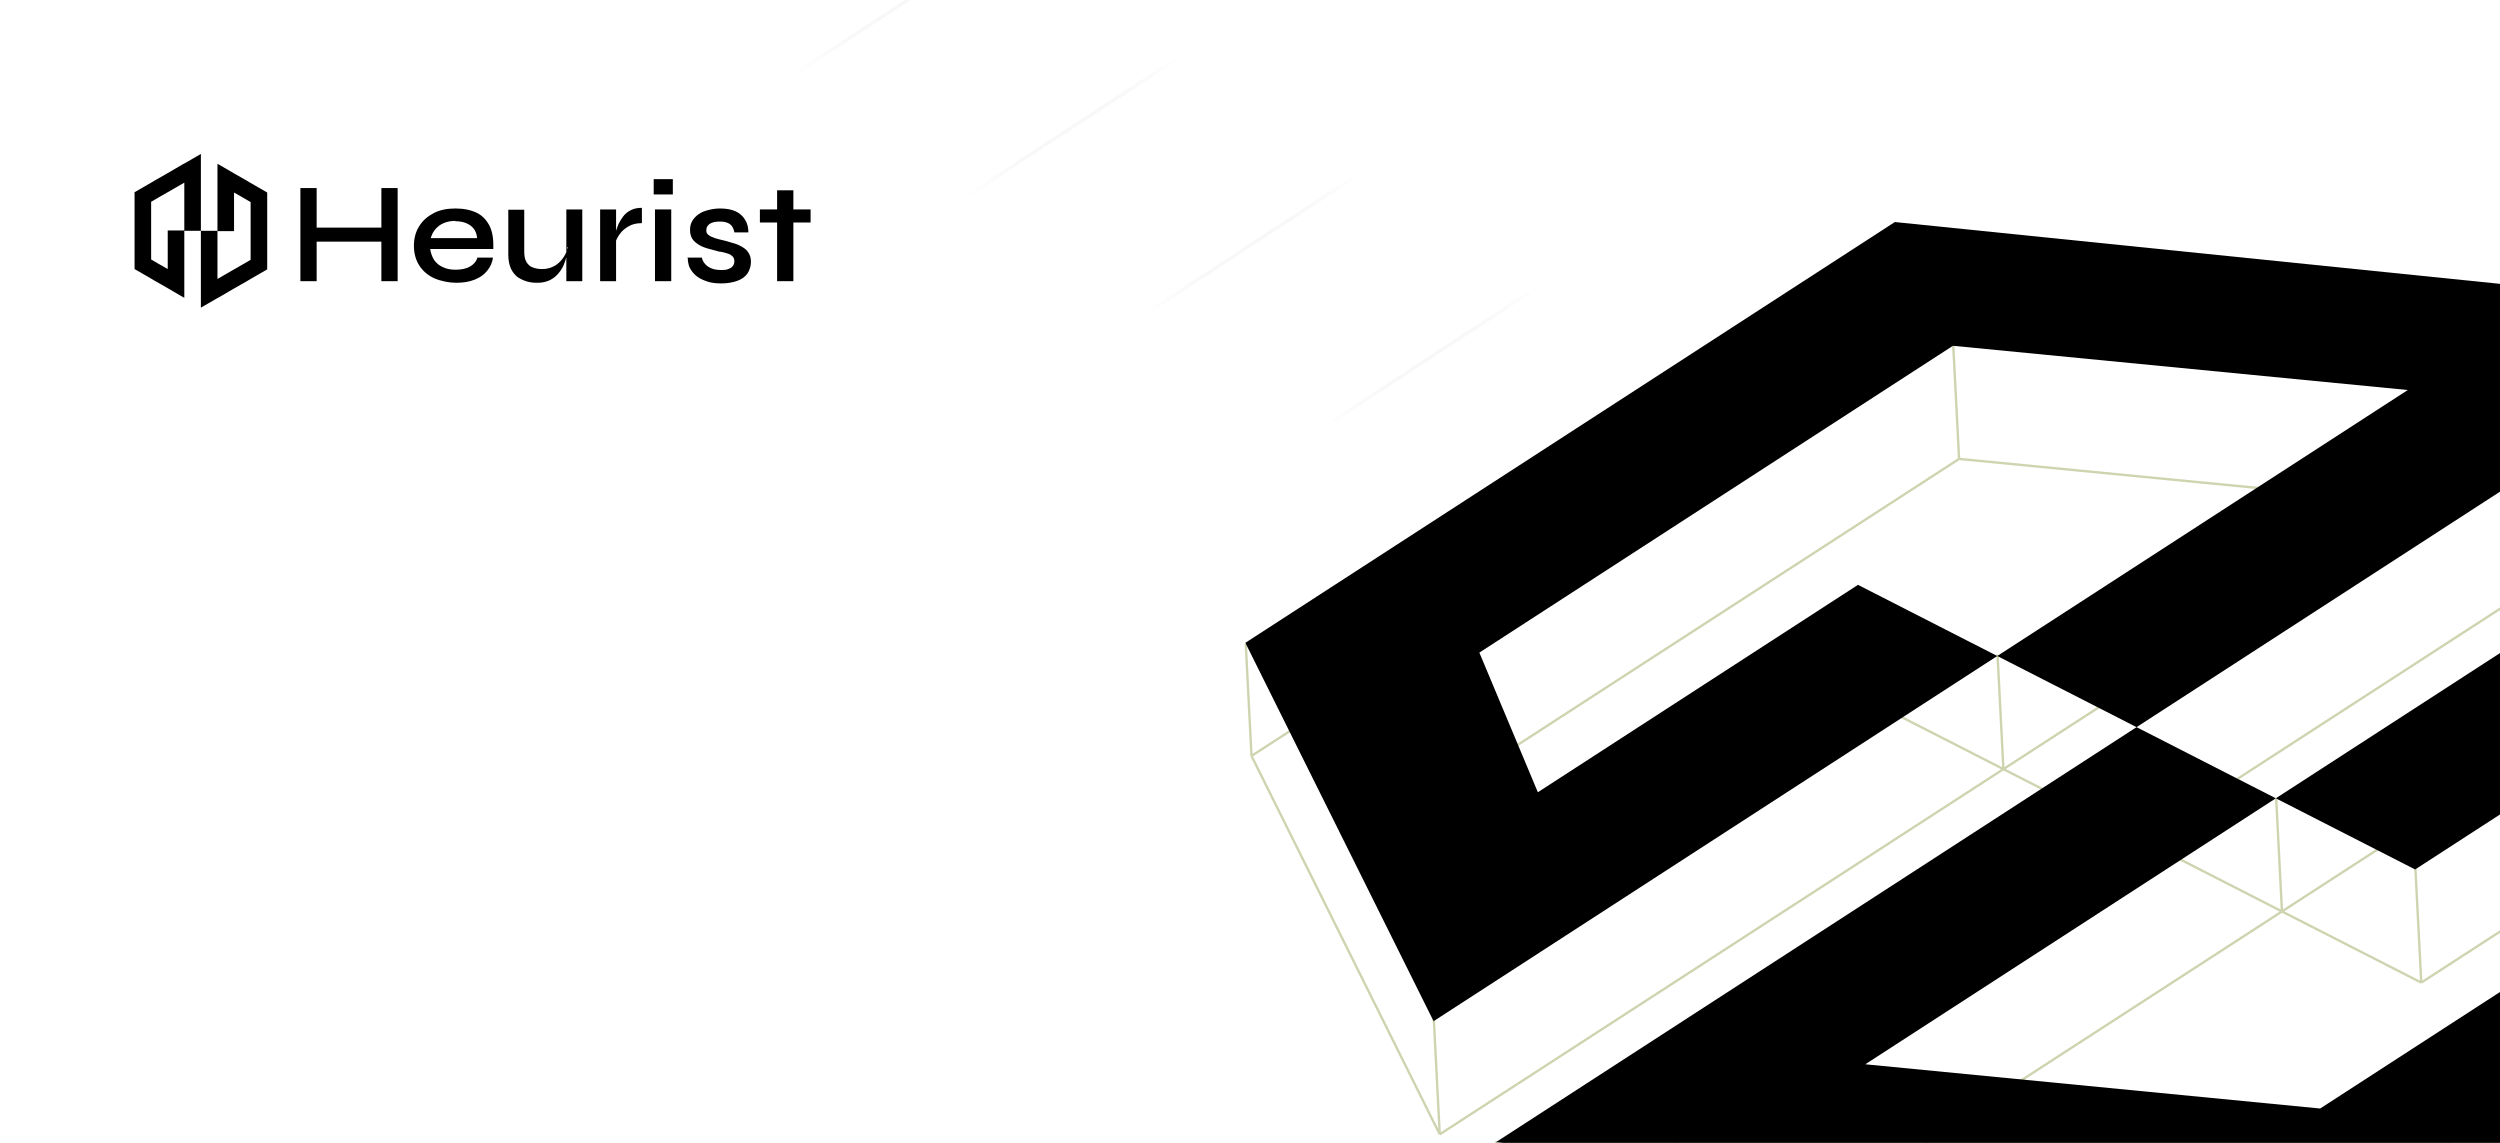 
<svg width="700" height="320" viewBox="0 0 700 320" fill="none" xmlns="http://www.w3.org/2000/svg">
<rect x="0" y="0" width="700" height="320" fill="#333333" stroke="none"/>
<g clip-path="url(#clip0_923_290)">
<rect width="700" height="320" fill="white"/>
<rect width="911" height="367" transform="translate(-92 -23)" fill="white"/>
<path d="M84.107 52.659H88.661V78.731H84.107V52.659ZM88.214 63.731H107.411V67.659H88.214V63.731ZM106.786 52.659H111.339V78.731H106.786V52.659Z" fill="black"/>
<path d="M133.751 72.124H138.036C137.858 73.463 137.322 74.713 136.429 75.785C135.626 76.856 134.465 77.66 132.947 78.285C131.429 78.91 129.733 79.178 127.769 79.178C125.804 79.178 123.483 78.731 121.608 77.928C119.822 77.124 118.394 75.874 117.411 74.356C116.429 72.838 115.894 70.963 115.894 68.82C115.894 66.678 116.429 64.803 117.411 63.285C118.394 61.678 119.822 60.517 121.519 59.624C123.304 58.731 125.269 58.374 127.59 58.374C129.911 58.374 131.965 58.821 133.572 59.624C135.179 60.428 136.34 61.767 137.144 63.374C137.947 65.07 138.215 67.213 138.126 69.713H120.447C120.626 70.874 120.983 71.856 121.519 72.749C122.144 73.642 122.947 74.356 124.019 74.803C125.09 75.338 126.251 75.517 127.679 75.517C129.108 75.517 130.536 75.249 131.608 74.624C132.679 73.999 133.394 73.195 133.661 72.124H133.751ZM127.501 61.856C125.715 61.856 124.197 62.303 122.947 63.196C121.786 64.088 120.983 65.249 120.626 66.678H133.572C133.483 65.16 132.858 63.999 131.786 63.196C130.715 62.392 129.286 61.946 127.501 61.946V61.856Z" fill="black"/>
<path d="M158.841 69.176V70.426C158.841 70.784 158.752 71.319 158.573 72.034C158.395 72.748 158.127 73.462 157.77 74.355C157.413 75.159 156.877 75.962 156.252 76.676C155.627 77.391 154.823 78.016 153.93 78.462C152.948 78.909 151.877 79.176 150.538 79.176C149.198 79.176 148.573 79.087 147.591 78.819C146.609 78.551 145.716 78.105 144.913 77.569C144.109 76.944 143.484 76.141 143.038 75.159C142.591 74.176 142.323 72.837 142.323 71.319V58.73H146.788V70.426C146.788 71.676 146.966 72.659 147.413 73.373C147.859 74.087 148.395 74.623 149.198 74.891C149.913 75.159 150.805 75.337 151.788 75.337C153.216 75.337 154.377 74.98 155.448 74.355C156.43 73.73 157.234 72.926 157.859 71.944C158.484 70.962 158.841 70.069 159.02 69.176H158.841ZM163.038 78.73H158.573V58.641H163.038V78.73Z" fill="black"/>
<path d="M168.036 58.642H172.501V78.731H168.036V58.642ZM179.733 62.481C178.304 62.481 177.054 62.749 175.983 63.374C174.911 63.999 174.108 64.713 173.483 65.606C172.858 66.499 172.411 67.392 172.233 68.195V65.963C172.233 65.695 172.233 65.249 172.501 64.624C172.679 63.999 172.947 63.374 173.215 62.66C173.572 61.945 174.018 61.231 174.554 60.517C175.09 59.803 175.804 59.267 176.697 58.82C177.501 58.374 178.572 58.195 179.733 58.195V62.481Z" fill="black"/>
<path d="M188.393 50.16V54.445H183.036V50.16H188.393ZM183.393 58.642H187.947V78.731H183.393V58.642Z" fill="black"/>
<path d="M192.408 72.124H196.516C196.694 73.106 197.319 73.999 198.212 74.624C199.105 75.249 200.266 75.606 201.783 75.606C203.301 75.606 203.48 75.517 204.105 75.249C204.641 75.07 205.087 74.713 205.266 74.356C205.533 73.999 205.623 73.553 205.623 73.106C205.623 72.66 205.444 72.035 205.087 71.767C204.73 71.41 204.283 71.142 203.658 70.963C203.033 70.785 202.23 70.517 201.248 70.428C200.266 70.16 199.283 69.892 198.301 69.624C197.319 69.356 196.426 68.999 195.712 68.553C194.998 68.106 194.283 67.57 193.837 66.856C193.391 66.142 193.212 65.338 193.212 64.356C193.212 63.374 193.391 62.66 193.837 61.856C194.283 61.142 194.819 60.517 195.623 59.981C196.337 59.446 197.23 59.088 198.301 58.821C199.283 58.553 200.444 58.374 201.605 58.374C203.391 58.374 204.819 58.642 205.98 59.178C207.141 59.713 208.033 60.517 208.658 61.588C209.283 62.571 209.551 63.821 209.551 65.07H205.623C205.444 63.999 204.998 63.196 204.373 62.749C203.748 62.303 202.855 62.035 201.605 62.035C200.355 62.035 199.462 62.213 198.748 62.66C198.123 63.106 197.766 63.642 197.766 64.445C197.766 65.249 197.944 65.428 198.391 65.785C198.837 66.142 199.373 66.41 200.176 66.678C200.98 66.945 201.873 67.124 202.944 67.392C203.926 67.66 204.819 67.928 205.712 68.195C206.605 68.463 207.319 68.82 208.033 69.267C208.748 69.713 209.283 70.249 209.641 70.874C210.087 71.588 210.266 72.392 210.266 73.374C210.266 74.356 209.908 75.695 209.283 76.588C208.658 77.481 207.676 78.195 206.426 78.642C205.176 79.088 203.658 79.356 201.962 79.356C200.266 79.356 199.105 79.178 198.033 78.82C196.962 78.463 195.98 78.017 195.266 77.481C194.551 76.945 193.926 76.32 193.569 75.695C193.123 75.07 192.855 74.445 192.766 73.82C192.587 73.195 192.587 72.749 192.587 72.303L192.408 72.124Z" fill="black"/>
<path d="M212.769 58.641H226.965V62.301H212.769V58.641ZM217.59 53.284H222.144V78.73H217.59V53.284Z" fill="black"/>
<path d="M56.248 43.106V64.624H51.605V51.142L46.963 53.82L44.463 55.249L42.32 56.499V72.659L44.463 73.909L46.963 75.338V64.534H51.605V83.374L51.248 83.195L46.963 80.695L43.213 78.552L42.32 78.017L37.677 75.338V53.82L42.32 51.142L43.213 50.606L46.963 48.463L51.248 45.963L51.605 45.785L56.248 43.106Z" fill="black"/>
<path d="M74.818 53.907V75.425L70.175 78.104L69.282 78.639L65.532 80.782L61.246 83.282L60.889 83.461L56.246 86.139V64.622H60.889V78.104L65.532 75.425L68.032 73.997L70.175 72.747V56.586L68.032 55.336L65.532 53.907V64.711H60.889V45.872L61.246 46.05L65.532 48.55L69.282 50.693L70.175 51.229L74.818 53.907Z" fill="black"/>
<path d="M779.308 119.079L599.954 235.278M779.308 119.079L546.84 95.333M779.308 119.079L777.667 87.103M599.954 235.278L560.955 215.354M599.954 235.278L638.952 255.202M599.954 235.278L420.599 351.478M560.955 215.354L675.903 140.882L548.542 128.497M560.955 215.354L521.956 195.43L432.319 253.504L415.94 214.406L548.542 128.497M560.955 215.354L403.123 317.61M560.955 215.354L559.31 183.302M548.542 128.497L546.84 95.333M403.123 317.61L350.421 211.664M403.123 317.61L401.459 285.196M350.421 211.664L532.275 93.845L546.84 95.333M350.421 211.664L348.81 180.276M638.952 255.202L796.785 152.947L849.216 259.114M638.952 255.202L677.951 275.126M638.952 255.202L524.004 329.674L651.365 342.06L783.967 256.151L767.588 217.052M638.952 255.202L637.337 223.738M420.599 351.478L667.632 376.711M420.599 351.478L418.958 319.502M667.632 376.711L849.216 259.114M667.632 376.711L666.007 345.042M849.216 259.114L847.568 227.013M677.951 275.126L767.588 217.052M677.951 275.126L676.286 242.676M767.588 217.052L765.97 185.519" stroke="#849437" stroke-opacity="0.4" stroke-width="0.671"/>
<path d="M530.554 62.17L777.588 87.403L598.233 203.602L559.234 183.679L674.182 109.206L546.821 96.821L414.22 182.73L430.598 221.828L520.235 163.755L559.234 183.679L401.402 285.934L348.701 179.988L530.554 62.17Z" fill="black"/>
<path fill-rule="evenodd" clip-rule="evenodd" d="M637.232 223.526L598.233 203.602L418.878 319.802L665.912 345.035L847.765 227.217L795.064 121.271L637.232 223.526ZM637.232 223.526L676.231 243.45L765.868 185.377L782.246 224.475L649.645 310.384L522.284 297.999L637.232 223.526Z" fill="black"/>
<path d="M549.576 2.51L297.807 167.201L355.735 495.729" stroke="url(#paint0_angular_923_290)" stroke-opacity="0.4"/>
<path d="M499.118 -28.826L247.35 135.866L305.278 464.393" stroke="url(#paint1_angular_923_290)" stroke-opacity="0.4"/>
<path d="M449.239 -61.896L197.47 102.795L255.399 431.323" stroke="url(#paint2_angular_923_290)" stroke-opacity="0.4"/>
<path d="M401.087 -96.121L149.319 68.571L207.247 397.098" stroke="url(#paint3_angular_923_290)" stroke-opacity="0.4"/>
<path d="M348.593 -118.653L96.824 46.038L154.752 374.566" stroke="url(#paint4_angular_923_290)" stroke-opacity="0.4"/>
<path d="M290.906 -135.99L39.138 28.701L97.066 357.229" stroke="url(#paint5_angular_923_290)" stroke-opacity="0.4"/>
<path d="M223.22 -177L-28.549 -12.309L29.38 316.219" stroke="url(#paint6_angular_923_290)" stroke-width="0.671"/>
</g>
<defs>
<radialGradient id="paint0_angular_923_290" cx="0" cy="0" r="1" gradientUnits="userSpaceOnUse" gradientTransform="translate(452.656 249.12) rotate(80) scale(226.033 138.271)">
<stop stop-opacity="0"/>
<stop offset="0.21" stop-color="#CDF138"/>
<stop offset="0.757" stop-opacity="0"/>
</radialGradient>
<radialGradient id="paint1_angular_923_290" cx="0" cy="0" r="1" gradientUnits="userSpaceOnUse" gradientTransform="translate(402.198 217.784) rotate(80) scale(226.033 138.271)">
<stop stop-opacity="0"/>
<stop offset="0.21" stop-color="#CDF138"/>
<stop offset="0.757" stop-opacity="0"/>
</radialGradient>
<radialGradient id="paint2_angular_923_290" cx="0" cy="0" r="1" gradientUnits="userSpaceOnUse" gradientTransform="translate(352.319 184.713) rotate(80) scale(226.033 138.271)">
<stop stop-opacity="0"/>
<stop offset="0.21" stop-color="#CDF138"/>
<stop offset="0.757" stop-opacity="0"/>
</radialGradient>
<radialGradient id="paint3_angular_923_290" cx="0" cy="0" r="1" gradientUnits="userSpaceOnUse" gradientTransform="translate(304.167 150.489) rotate(80) scale(226.033 138.271)">
<stop stop-opacity="0"/>
<stop offset="0.21" stop-color="#CDF138"/>
<stop offset="0.757" stop-opacity="0"/>
</radialGradient>
<radialGradient id="paint4_angular_923_290" cx="0" cy="0" r="1" gradientUnits="userSpaceOnUse" gradientTransform="translate(251.672 127.956) rotate(80) scale(226.033 138.271)">
<stop stop-opacity="0"/>
<stop offset="0.21" stop-color="#CDF138"/>
<stop offset="0.757" stop-opacity="0"/>
</radialGradient>
<radialGradient id="paint5_angular_923_290" cx="0" cy="0" r="1" gradientUnits="userSpaceOnUse" gradientTransform="translate(193.986 110.62) rotate(80) scale(226.033 138.271)">
<stop stop-opacity="0"/>
<stop offset="0.21" stop-color="#CDF138"/>
<stop offset="0.757" stop-opacity="0"/>
</radialGradient>
<radialGradient id="paint6_angular_923_290" cx="0" cy="0" r="1" gradientUnits="userSpaceOnUse" gradientTransform="translate(126.3 69.609) rotate(80) scale(226.033 138.271)">
<stop stop-opacity="0"/>
<stop offset="0.387" stop-color="white" stop-opacity="0.5"/>
<stop offset="0.757" stop-opacity="0"/>
</radialGradient>
<clipPath id="clip0_923_290">
<rect width="700" height="320" fill="white"/>
</clipPath>
</defs>
</svg>
